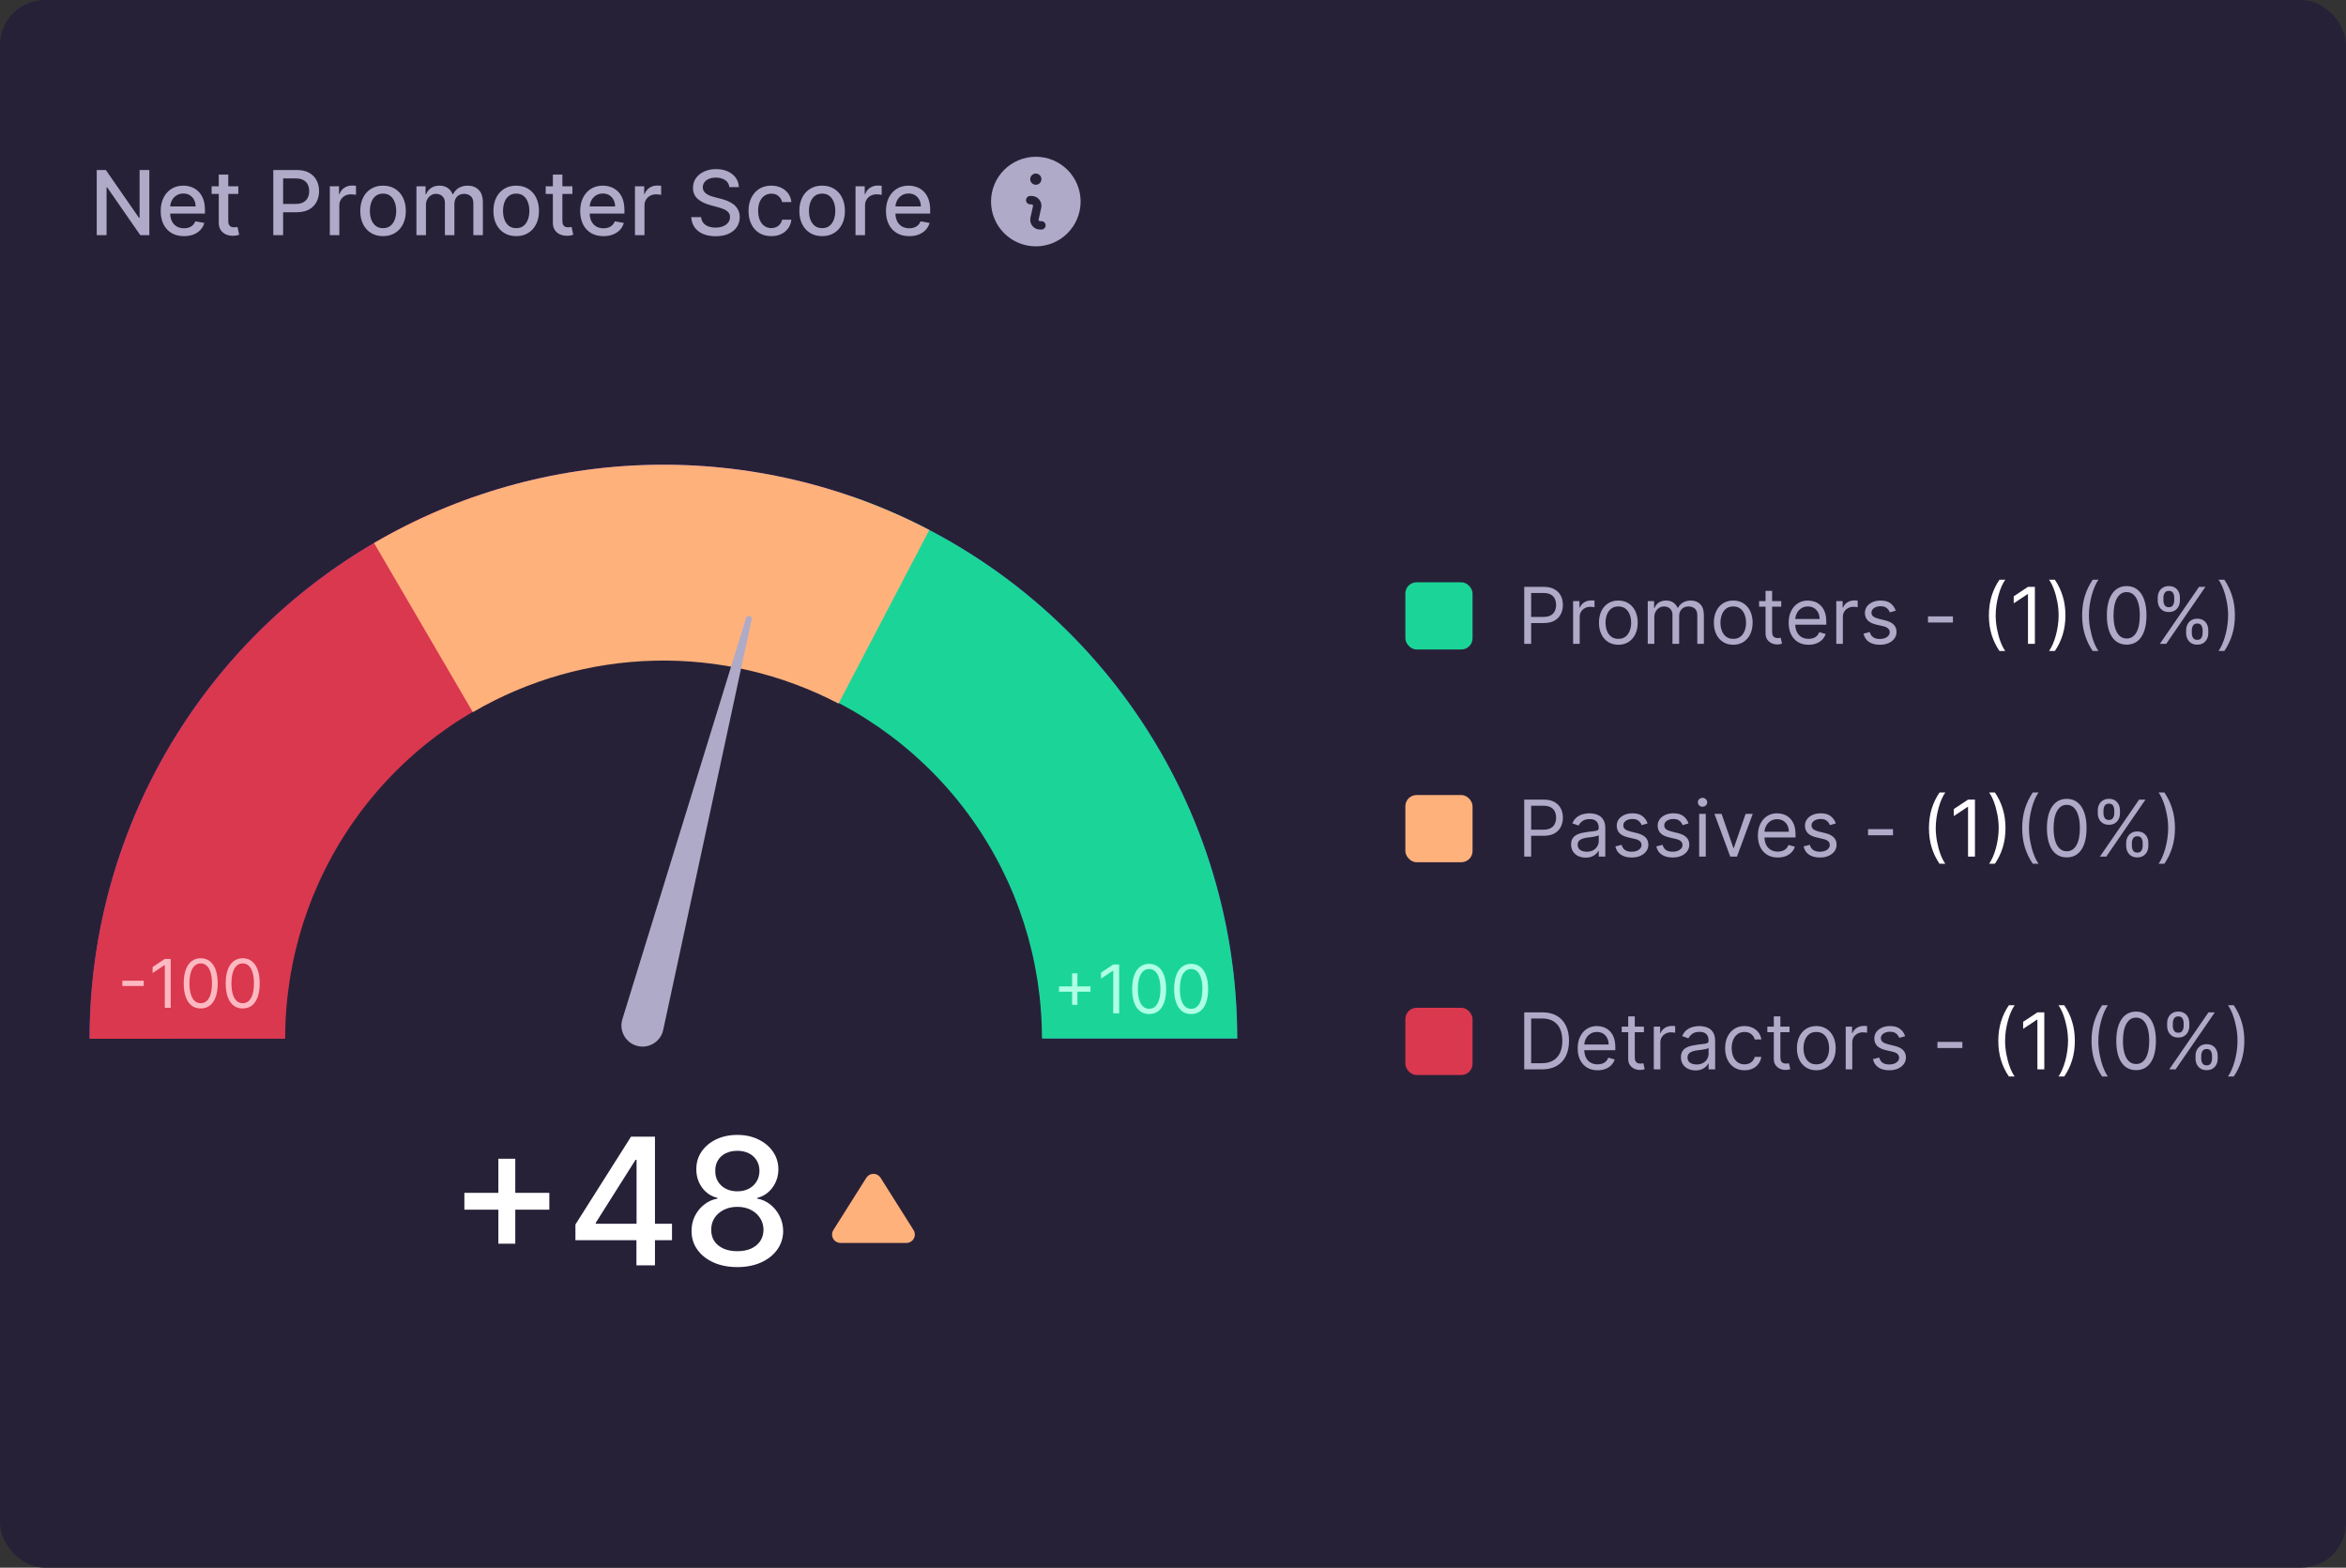 <svg width="419" height="280" viewBox="0 0 419 280" fill="none" xmlns="http://www.w3.org/2000/svg">
<rect x="0" y="0" width="419" height="280" fill="#333333" stroke="none"/>
<rect width="419" height="280" rx="8" fill="#272138"/>
<path d="M26.671 30.364V42H25.057L19.142 33.466H19.034V42H17.278V30.364H18.903L24.824 38.909H24.932V30.364H26.671ZM32.856 42.176C31.997 42.176 31.256 41.992 30.635 41.625C30.017 41.254 29.54 40.733 29.203 40.062C28.87 39.388 28.703 38.599 28.703 37.693C28.703 36.799 28.87 36.011 29.203 35.33C29.54 34.648 30.01 34.115 30.612 33.733C31.218 33.35 31.927 33.159 32.737 33.159C33.23 33.159 33.707 33.24 34.169 33.403C34.631 33.566 35.046 33.822 35.413 34.17C35.781 34.519 36.071 34.972 36.283 35.528C36.495 36.081 36.601 36.754 36.601 37.545V38.148H29.663V36.875H34.936C34.936 36.428 34.845 36.032 34.663 35.688C34.481 35.339 34.226 35.064 33.896 34.864C33.571 34.663 33.188 34.562 32.749 34.562C32.271 34.562 31.855 34.68 31.499 34.915C31.146 35.146 30.874 35.449 30.68 35.824C30.491 36.195 30.396 36.599 30.396 37.034V38.028C30.396 38.612 30.499 39.108 30.703 39.517C30.912 39.926 31.201 40.239 31.572 40.455C31.944 40.667 32.377 40.773 32.874 40.773C33.196 40.773 33.489 40.727 33.754 40.636C34.019 40.542 34.249 40.401 34.442 40.216C34.635 40.03 34.783 39.801 34.885 39.528L36.493 39.818C36.364 40.292 36.133 40.706 35.8 41.062C35.47 41.415 35.055 41.689 34.555 41.886C34.059 42.08 33.493 42.176 32.856 42.176ZM42.56 33.273V34.636H37.793V33.273H42.56ZM39.071 31.182H40.77V39.438C40.77 39.767 40.819 40.015 40.918 40.182C41.016 40.345 41.143 40.456 41.298 40.517C41.457 40.574 41.63 40.602 41.815 40.602C41.952 40.602 42.071 40.593 42.173 40.574C42.276 40.555 42.355 40.54 42.412 40.528L42.719 41.932C42.62 41.97 42.48 42.008 42.298 42.045C42.117 42.087 41.889 42.11 41.617 42.114C41.169 42.121 40.753 42.042 40.367 41.875C39.98 41.708 39.668 41.451 39.429 41.102C39.19 40.754 39.071 40.316 39.071 39.79V31.182ZM48.81 42V30.364H52.957C53.863 30.364 54.613 30.528 55.207 30.858C55.802 31.188 56.247 31.638 56.543 32.21C56.838 32.778 56.986 33.419 56.986 34.131C56.986 34.847 56.836 35.49 56.537 36.062C56.242 36.631 55.794 37.081 55.196 37.415C54.601 37.744 53.853 37.909 52.952 37.909H50.099V36.42H52.793C53.365 36.42 53.829 36.322 54.185 36.125C54.541 35.924 54.802 35.651 54.969 35.307C55.135 34.962 55.219 34.57 55.219 34.131C55.219 33.691 55.135 33.301 54.969 32.96C54.802 32.619 54.539 32.352 54.179 32.159C53.823 31.966 53.353 31.869 52.77 31.869H50.565V42H48.81ZM58.908 42V33.273H60.55V34.659H60.641C60.8 34.189 61.08 33.82 61.481 33.551C61.887 33.278 62.345 33.142 62.856 33.142C62.963 33.142 63.088 33.146 63.231 33.153C63.379 33.161 63.495 33.17 63.578 33.182V34.807C63.51 34.788 63.389 34.767 63.215 34.744C63.04 34.718 62.866 34.705 62.692 34.705C62.29 34.705 61.932 34.79 61.618 34.96C61.307 35.127 61.061 35.36 60.879 35.659C60.697 35.955 60.606 36.292 60.606 36.67V42H58.908ZM68.412 42.176C67.594 42.176 66.88 41.989 66.27 41.614C65.66 41.239 65.187 40.714 64.849 40.04C64.512 39.365 64.344 38.578 64.344 37.676C64.344 36.771 64.512 35.979 64.849 35.301C65.187 34.623 65.66 34.097 66.27 33.722C66.88 33.347 67.594 33.159 68.412 33.159C69.23 33.159 69.944 33.347 70.554 33.722C71.164 34.097 71.637 34.623 71.974 35.301C72.312 35.979 72.48 36.771 72.48 37.676C72.48 38.578 72.312 39.365 71.974 40.04C71.637 40.714 71.164 41.239 70.554 41.614C69.944 41.989 69.23 42.176 68.412 42.176ZM68.418 40.75C68.948 40.75 69.387 40.61 69.736 40.33C70.084 40.049 70.342 39.676 70.508 39.21C70.679 38.744 70.764 38.231 70.764 37.67C70.764 37.114 70.679 36.602 70.508 36.136C70.342 35.667 70.084 35.29 69.736 35.006C69.387 34.722 68.948 34.58 68.418 34.58C67.883 34.58 67.44 34.722 67.088 35.006C66.74 35.29 66.48 35.667 66.31 36.136C66.143 36.602 66.06 37.114 66.06 37.67C66.06 38.231 66.143 38.744 66.31 39.21C66.48 39.676 66.74 40.049 67.088 40.33C67.44 40.61 67.883 40.75 68.418 40.75ZM74.376 42V33.273H76.007V34.693H76.115C76.297 34.212 76.594 33.837 77.007 33.568C77.42 33.295 77.914 33.159 78.49 33.159C79.073 33.159 79.562 33.295 79.956 33.568C80.354 33.841 80.647 34.216 80.837 34.693H80.928C81.136 34.227 81.467 33.856 81.922 33.58C82.376 33.299 82.918 33.159 83.547 33.159C84.338 33.159 84.984 33.407 85.484 33.903C85.988 34.4 86.24 35.148 86.24 36.148V42H84.541V36.307C84.541 35.716 84.38 35.288 84.058 35.023C83.736 34.758 83.352 34.625 82.905 34.625C82.352 34.625 81.922 34.795 81.615 35.136C81.308 35.474 81.155 35.907 81.155 36.438V42H79.462V36.199C79.462 35.725 79.314 35.345 79.019 35.057C78.723 34.769 78.338 34.625 77.865 34.625C77.543 34.625 77.246 34.71 76.973 34.881C76.704 35.047 76.486 35.28 76.32 35.58C76.157 35.879 76.075 36.225 76.075 36.619V42H74.376ZM92.193 42.176C91.375 42.176 90.661 41.989 90.051 41.614C89.441 41.239 88.968 40.714 88.631 40.04C88.294 39.365 88.125 38.578 88.125 37.676C88.125 36.771 88.294 35.979 88.631 35.301C88.968 34.623 89.441 34.097 90.051 33.722C90.661 33.347 91.375 33.159 92.193 33.159C93.011 33.159 93.725 33.347 94.335 33.722C94.945 34.097 95.419 34.623 95.756 35.301C96.093 35.979 96.261 36.771 96.261 37.676C96.261 38.578 96.093 39.365 95.756 40.04C95.419 40.714 94.945 41.239 94.335 41.614C93.725 41.989 93.011 42.176 92.193 42.176ZM92.199 40.75C92.729 40.75 93.169 40.61 93.517 40.33C93.865 40.049 94.123 39.676 94.29 39.21C94.46 38.744 94.546 38.231 94.546 37.67C94.546 37.114 94.46 36.602 94.29 36.136C94.123 35.667 93.865 35.29 93.517 35.006C93.169 34.722 92.729 34.58 92.199 34.58C91.665 34.58 91.222 34.722 90.869 35.006C90.521 35.29 90.261 35.667 90.091 36.136C89.924 36.602 89.841 37.114 89.841 37.67C89.841 38.231 89.924 38.744 90.091 39.21C90.261 39.676 90.521 40.049 90.869 40.33C91.222 40.61 91.665 40.75 92.199 40.75ZM102.232 33.273V34.636H97.465V33.273H102.232ZM98.743 31.182H100.442V39.438C100.442 39.767 100.491 40.015 100.589 40.182C100.688 40.345 100.815 40.456 100.97 40.517C101.129 40.574 101.302 40.602 101.487 40.602C101.624 40.602 101.743 40.593 101.845 40.574C101.947 40.555 102.027 40.54 102.084 40.528L102.391 41.932C102.292 41.97 102.152 42.008 101.97 42.045C101.788 42.087 101.561 42.11 101.288 42.114C100.841 42.121 100.425 42.042 100.038 41.875C99.652 41.708 99.34 41.451 99.101 41.102C98.862 40.754 98.743 40.316 98.743 39.79V31.182ZM107.778 42.176C106.919 42.176 106.178 41.992 105.557 41.625C104.939 41.254 104.462 40.733 104.125 40.062C103.792 39.388 103.625 38.599 103.625 37.693C103.625 36.799 103.792 36.011 104.125 35.33C104.462 34.648 104.932 34.115 105.534 33.733C106.14 33.35 106.848 33.159 107.659 33.159C108.152 33.159 108.629 33.24 109.091 33.403C109.553 33.566 109.968 33.822 110.335 34.17C110.703 34.519 110.992 34.972 111.205 35.528C111.417 36.081 111.523 36.754 111.523 37.545V38.148H104.585V36.875H109.858C109.858 36.428 109.767 36.032 109.585 35.688C109.403 35.339 109.148 35.064 108.818 34.864C108.492 34.663 108.11 34.562 107.67 34.562C107.193 34.562 106.777 34.68 106.42 34.915C106.068 35.146 105.795 35.449 105.602 35.824C105.413 36.195 105.318 36.599 105.318 37.034V38.028C105.318 38.612 105.42 39.108 105.625 39.517C105.833 39.926 106.123 40.239 106.494 40.455C106.866 40.667 107.299 40.773 107.795 40.773C108.117 40.773 108.411 40.727 108.676 40.636C108.941 40.542 109.17 40.401 109.364 40.216C109.557 40.03 109.705 39.801 109.807 39.528L111.415 39.818C111.286 40.292 111.055 40.706 110.722 41.062C110.392 41.415 109.977 41.689 109.477 41.886C108.981 42.08 108.415 42.176 107.778 42.176ZM113.408 42V33.273H115.05V34.659H115.141C115.3 34.189 115.58 33.82 115.982 33.551C116.387 33.278 116.845 33.142 117.357 33.142C117.463 33.142 117.588 33.146 117.732 33.153C117.879 33.161 117.995 33.17 118.078 33.182V34.807C118.01 34.788 117.889 34.767 117.714 34.744C117.54 34.718 117.366 34.705 117.192 34.705C116.79 34.705 116.432 34.79 116.118 34.96C115.807 35.127 115.561 35.36 115.379 35.659C115.197 35.955 115.107 36.292 115.107 36.67V42H113.408ZM130.266 33.42C130.205 32.883 129.955 32.466 129.516 32.17C129.076 31.871 128.523 31.722 127.857 31.722C127.379 31.722 126.966 31.797 126.618 31.949C126.269 32.097 125.999 32.301 125.805 32.562C125.616 32.82 125.521 33.114 125.521 33.443C125.521 33.72 125.586 33.958 125.714 34.159C125.847 34.36 126.019 34.528 126.232 34.665C126.447 34.797 126.679 34.909 126.925 35C127.171 35.087 127.408 35.159 127.635 35.216L128.771 35.511C129.143 35.602 129.523 35.725 129.913 35.881C130.304 36.036 130.665 36.24 130.999 36.494C131.332 36.748 131.601 37.062 131.805 37.438C132.014 37.812 132.118 38.261 132.118 38.784C132.118 39.443 131.947 40.028 131.607 40.54C131.269 41.051 130.779 41.455 130.135 41.75C129.495 42.045 128.72 42.193 127.811 42.193C126.94 42.193 126.186 42.055 125.55 41.778C124.913 41.502 124.415 41.11 124.055 40.602C123.696 40.091 123.497 39.485 123.459 38.784H125.22C125.254 39.205 125.391 39.555 125.629 39.835C125.872 40.112 126.18 40.318 126.555 40.455C126.934 40.587 127.349 40.653 127.8 40.653C128.296 40.653 128.737 40.576 129.124 40.42C129.514 40.261 129.821 40.042 130.044 39.761C130.268 39.477 130.379 39.146 130.379 38.767C130.379 38.422 130.281 38.14 130.084 37.92C129.891 37.701 129.627 37.519 129.294 37.375C128.964 37.231 128.591 37.104 128.175 36.994L126.8 36.619C125.868 36.365 125.129 35.992 124.584 35.5C124.042 35.008 123.771 34.356 123.771 33.545C123.771 32.875 123.953 32.29 124.317 31.79C124.68 31.29 125.173 30.901 125.794 30.625C126.415 30.345 127.116 30.204 127.896 30.204C128.684 30.204 129.379 30.343 129.982 30.619C130.588 30.896 131.065 31.276 131.413 31.761C131.762 32.242 131.944 32.795 131.959 33.42H130.266ZM137.756 42.176C136.911 42.176 136.184 41.985 135.574 41.602C134.968 41.216 134.502 40.684 134.176 40.006C133.85 39.328 133.688 38.551 133.688 37.676C133.688 36.79 133.854 36.008 134.188 35.33C134.521 34.648 134.991 34.115 135.597 33.733C136.203 33.35 136.917 33.159 137.739 33.159C138.402 33.159 138.992 33.282 139.511 33.528C140.03 33.771 140.449 34.112 140.767 34.551C141.089 34.99 141.28 35.504 141.341 36.091H139.688C139.597 35.682 139.388 35.33 139.062 35.034C138.741 34.739 138.309 34.591 137.767 34.591C137.294 34.591 136.879 34.716 136.523 34.966C136.17 35.212 135.896 35.564 135.699 36.023C135.502 36.477 135.403 37.015 135.403 37.636C135.403 38.273 135.5 38.822 135.693 39.284C135.886 39.746 136.159 40.104 136.511 40.358C136.867 40.612 137.286 40.739 137.767 40.739C138.089 40.739 138.381 40.68 138.642 40.562C138.907 40.441 139.129 40.269 139.307 40.045C139.489 39.822 139.616 39.553 139.688 39.239H141.341C141.28 39.803 141.097 40.307 140.79 40.75C140.483 41.193 140.072 41.542 139.557 41.795C139.045 42.049 138.445 42.176 137.756 42.176ZM146.834 42.176C146.016 42.176 145.302 41.989 144.692 41.614C144.082 41.239 143.608 40.714 143.271 40.04C142.934 39.365 142.766 38.578 142.766 37.676C142.766 36.771 142.934 35.979 143.271 35.301C143.608 34.623 144.082 34.097 144.692 33.722C145.302 33.347 146.016 33.159 146.834 33.159C147.652 33.159 148.366 33.347 148.976 33.722C149.586 34.097 150.059 34.623 150.396 35.301C150.733 35.979 150.902 36.771 150.902 37.676C150.902 38.578 150.733 39.365 150.396 40.04C150.059 40.714 149.586 41.239 148.976 41.614C148.366 41.989 147.652 42.176 146.834 42.176ZM146.839 40.75C147.37 40.75 147.809 40.61 148.158 40.33C148.506 40.049 148.764 39.676 148.93 39.21C149.101 38.744 149.186 38.231 149.186 37.67C149.186 37.114 149.101 36.602 148.93 36.136C148.764 35.667 148.506 35.29 148.158 35.006C147.809 34.722 147.37 34.58 146.839 34.58C146.305 34.58 145.862 34.722 145.51 35.006C145.161 35.29 144.902 35.667 144.732 36.136C144.565 36.602 144.482 37.114 144.482 37.67C144.482 38.231 144.565 38.744 144.732 39.21C144.902 39.676 145.161 40.049 145.51 40.33C145.862 40.61 146.305 40.75 146.839 40.75ZM152.798 42V33.273H154.44V34.659H154.531C154.69 34.189 154.971 33.82 155.372 33.551C155.777 33.278 156.236 33.142 156.747 33.142C156.853 33.142 156.978 33.146 157.122 33.153C157.27 33.161 157.385 33.17 157.469 33.182V34.807C157.401 34.788 157.279 34.767 157.105 34.744C156.931 34.718 156.757 34.705 156.582 34.705C156.181 34.705 155.823 34.79 155.509 34.96C155.198 35.127 154.952 35.36 154.77 35.659C154.588 35.955 154.497 36.292 154.497 36.67V42H152.798ZM162.388 42.176C161.528 42.176 160.787 41.992 160.166 41.625C159.549 41.254 159.071 40.733 158.734 40.062C158.401 39.388 158.234 38.599 158.234 37.693C158.234 36.799 158.401 36.011 158.734 35.33C159.071 34.648 159.541 34.115 160.143 33.733C160.75 33.35 161.458 33.159 162.268 33.159C162.761 33.159 163.238 33.24 163.7 33.403C164.162 33.566 164.577 33.822 164.945 34.17C165.312 34.519 165.602 34.972 165.814 35.528C166.026 36.081 166.132 36.754 166.132 37.545V38.148H159.195V36.875H164.467C164.467 36.428 164.376 36.032 164.195 35.688C164.013 35.339 163.757 35.064 163.428 34.864C163.102 34.663 162.719 34.562 162.28 34.562C161.803 34.562 161.386 34.68 161.03 34.915C160.678 35.146 160.405 35.449 160.212 35.824C160.022 36.195 159.928 36.599 159.928 37.034V38.028C159.928 38.612 160.03 39.108 160.234 39.517C160.443 39.926 160.732 40.239 161.104 40.455C161.475 40.667 161.909 40.773 162.405 40.773C162.727 40.773 163.02 40.727 163.286 40.636C163.551 40.542 163.78 40.401 163.973 40.216C164.166 40.03 164.314 39.801 164.416 39.528L166.024 39.818C165.895 40.292 165.664 40.706 165.331 41.062C165.001 41.415 164.587 41.689 164.087 41.886C163.59 42.08 163.024 42.176 162.388 42.176Z" fill="#AFAAC7"/>
<path fill-rule="evenodd" clip-rule="evenodd" d="M193 36C193 38.122 192.157 40.157 190.657 41.657C189.157 43.157 187.122 44 185 44C182.878 44 180.843 43.157 179.343 41.657C177.843 40.157 177 38.122 177 36C177 33.878 177.843 31.843 179.343 30.343C180.843 28.843 182.878 28 185 28C187.122 28 189.157 28.843 190.657 30.343C192.157 31.843 193 33.878 193 36ZM186 32C186 32.265 185.895 32.52 185.707 32.707C185.52 32.895 185.265 33 185 33C184.735 33 184.48 32.895 184.293 32.707C184.105 32.52 184 32.265 184 32C184 31.735 184.105 31.48 184.293 31.293C184.48 31.105 184.735 31 185 31C185.265 31 185.52 31.105 185.707 31.293C185.895 31.48 186 31.735 186 32ZM184 35C183.801 35 183.61 35.079 183.47 35.22C183.329 35.36 183.25 35.551 183.25 35.75C183.25 35.949 183.329 36.14 183.47 36.28C183.61 36.421 183.801 36.5 184 36.5H184.253C184.29 36.5 184.327 36.508 184.361 36.525C184.395 36.541 184.424 36.564 184.448 36.593C184.471 36.623 184.488 36.657 184.496 36.693C184.505 36.73 184.505 36.767 184.497 36.804L184.038 38.87C183.981 39.126 183.982 39.391 184.042 39.647C184.101 39.902 184.217 40.141 184.381 40.345C184.545 40.55 184.753 40.715 184.99 40.828C185.226 40.941 185.485 41 185.747 41H186C186.199 41 186.39 40.921 186.53 40.78C186.671 40.64 186.75 40.449 186.75 40.25C186.75 40.051 186.671 39.86 186.53 39.72C186.39 39.579 186.199 39.5 186 39.5H185.747C185.71 39.5 185.673 39.492 185.639 39.475C185.605 39.459 185.576 39.436 185.552 39.407C185.529 39.377 185.512 39.343 185.504 39.307C185.495 39.27 185.495 39.233 185.503 39.196L185.962 37.13C186.019 36.874 186.018 36.609 185.958 36.353C185.899 36.098 185.783 35.859 185.619 35.655C185.455 35.45 185.247 35.285 185.01 35.172C184.774 35.059 184.515 35 184.253 35H184Z" fill="#AFAAC7"/>
<path d="M220.97 185.484C220.97 158.303 210.173 132.236 190.953 113.017C171.734 93.797 145.667 83 118.487 83C91.306 83 65.239 93.797 46.02 113.017C26.8 132.236 16.003 158.303 16.003 185.484L50.531 185.484C50.531 167.461 57.69 150.176 70.434 137.432C83.179 124.687 100.464 117.528 118.487 117.528C136.51 117.528 153.794 124.687 166.539 137.432C179.283 150.176 186.442 167.461 186.442 185.484L220.97 185.484Z" fill="#5D45DB"/>
<path d="M220.97 185.484C220.97 164.176 214.329 143.398 201.97 126.041C189.611 108.683 172.149 95.61 152.013 88.639L140.603 121.598C153.886 126.196 165.405 134.821 173.558 146.271C181.711 157.721 186.092 171.428 186.092 185.484L220.97 185.484Z" fill="#1BD598"/>
<path d="M84.909 88.656C64.777 95.637 47.322 108.719 34.971 126.082C22.621 143.446 15.989 164.227 16 185.535L50.933 185.517C50.926 171.473 55.297 157.775 63.437 146.33C71.578 134.885 83.084 126.262 96.353 121.661L84.909 88.656Z" fill="#DA384E"/>
<path d="M165.976 94.664C150.601 86.625 133.436 82.622 116.091 83.028C98.746 83.435 81.788 88.238 66.806 96.988L84.45 127.197C94.317 121.433 105.487 118.27 116.911 118.002C128.335 117.734 139.641 120.371 149.767 125.666L165.976 94.664Z" fill="#FFB17B"/>
<path d="M89.01 222.14V206.969H92.029V222.14H89.01ZM82.94 216.058V213.051H98.11V216.058H82.94ZM102.773 221.512V218.706L112.703 203.02H114.914V207.149H113.511L106.408 218.392V218.572H120.019V221.512H102.773ZM113.668 226V220.659L113.691 219.38V203.02H116.978V226H113.668ZM131.694 226.314C130.086 226.314 128.665 226.037 127.43 225.484C126.204 224.93 125.242 224.167 124.547 223.195C123.851 222.222 123.507 221.115 123.514 219.873C123.507 218.901 123.705 218.007 124.109 217.192C124.521 216.369 125.078 215.684 125.781 215.138C126.484 214.585 127.27 214.233 128.137 214.083V213.949C126.993 213.672 126.077 213.059 125.388 212.109C124.7 211.159 124.36 210.066 124.367 208.832C124.36 207.658 124.67 206.61 125.299 205.69C125.934 204.763 126.806 204.033 127.913 203.502C129.02 202.971 130.281 202.706 131.694 202.706C133.093 202.706 134.343 202.975 135.442 203.513C136.549 204.045 137.421 204.774 138.057 205.702C138.692 206.622 139.014 207.665 139.022 208.832C139.014 210.066 138.663 211.159 137.967 212.109C137.271 213.059 136.366 213.672 135.251 213.949V214.083C136.112 214.233 136.886 214.585 137.574 215.138C138.27 215.684 138.823 216.369 139.235 217.192C139.654 218.007 139.867 218.901 139.874 219.873C139.867 221.115 139.515 222.222 138.82 223.195C138.124 224.167 137.159 224.93 135.925 225.484C134.698 226.037 133.288 226.314 131.694 226.314ZM131.694 223.475C132.644 223.475 133.467 223.318 134.163 223.004C134.859 222.682 135.397 222.237 135.779 221.669C136.16 221.093 136.355 220.42 136.362 219.649C136.355 218.849 136.145 218.142 135.734 217.528C135.33 216.915 134.78 216.432 134.084 216.081C133.389 215.729 132.592 215.553 131.694 215.553C130.789 215.553 129.985 215.729 129.282 216.081C128.579 216.432 128.025 216.915 127.621 217.528C127.217 218.142 127.019 218.849 127.027 219.649C127.019 220.42 127.202 221.093 127.576 221.669C127.958 222.237 128.5 222.682 129.203 223.004C129.907 223.318 130.737 223.475 131.694 223.475ZM131.694 212.782C132.457 212.782 133.134 212.629 133.725 212.322C134.316 212.015 134.78 211.589 135.117 211.043C135.461 210.497 135.637 209.857 135.644 209.124C135.637 208.406 135.465 207.777 135.128 207.239C134.799 206.7 134.339 206.285 133.748 205.993C133.157 205.694 132.472 205.544 131.694 205.544C130.901 205.544 130.206 205.694 129.607 205.993C129.016 206.285 128.556 206.7 128.227 207.239C127.898 207.777 127.737 208.406 127.745 209.124C127.737 209.857 127.902 210.497 128.238 211.043C128.575 211.589 129.039 212.015 129.63 212.322C130.228 212.629 130.916 212.782 131.694 212.782Z" fill="white"/>
<path d="M148.841 219.7C148.697 219.927 148.618 220.188 148.61 220.456C148.602 220.724 148.666 220.99 148.796 221.225C148.926 221.46 149.116 221.655 149.347 221.792C149.578 221.928 149.841 222 150.11 222L161.89 222C162.158 222 162.421 221.928 162.652 221.792C162.883 221.655 163.073 221.46 163.203 221.225C163.333 220.99 163.397 220.724 163.389 220.456C163.381 220.188 163.302 219.927 163.159 219.7L157.269 210.356C157.133 210.142 156.946 209.965 156.724 209.842C156.502 209.72 156.253 209.656 156 209.656C155.746 209.656 155.497 209.72 155.275 209.842C155.053 209.965 154.866 210.142 154.731 210.356L148.84 219.7L148.841 219.7Z" fill="#FFB17B"/>
<path d="M25.671 175.168V176.105H21.852V175.168H25.671ZM30.491 171.273V180H29.434V172.381H29.383L27.253 173.795V172.722L29.434 171.273H30.491ZM35.848 180.119C35.206 180.119 34.659 179.945 34.207 179.595C33.755 179.243 33.41 178.733 33.172 178.065C32.933 177.395 32.814 176.585 32.814 175.636C32.814 174.693 32.933 173.888 33.172 173.22C33.413 172.55 33.76 172.038 34.211 171.686C34.666 171.331 35.211 171.153 35.848 171.153C36.484 171.153 37.028 171.331 37.48 171.686C37.934 172.038 38.281 172.55 38.52 173.22C38.761 173.888 38.882 174.693 38.882 175.636C38.882 176.585 38.762 177.395 38.524 178.065C38.285 178.733 37.94 179.243 37.488 179.595C37.037 179.945 36.49 180.119 35.848 180.119ZM35.848 179.182C36.484 179.182 36.978 178.875 37.331 178.261C37.683 177.648 37.859 176.773 37.859 175.636C37.859 174.881 37.778 174.237 37.616 173.706C37.457 173.175 37.227 172.77 36.926 172.491C36.627 172.213 36.268 172.074 35.848 172.074C35.217 172.074 34.724 172.385 34.369 173.007C34.014 173.626 33.836 174.503 33.836 175.636C33.836 176.392 33.916 177.034 34.075 177.562C34.234 178.091 34.463 178.493 34.761 178.768C35.062 179.044 35.424 179.182 35.848 179.182ZM43.348 180.119C42.706 180.119 42.159 179.945 41.707 179.595C41.255 179.243 40.91 178.733 40.672 178.065C40.433 177.395 40.314 176.585 40.314 175.636C40.314 174.693 40.433 173.888 40.672 173.22C40.913 172.55 41.26 172.038 41.711 171.686C42.166 171.331 42.711 171.153 43.348 171.153C43.984 171.153 44.528 171.331 44.98 171.686C45.434 172.038 45.781 172.55 46.02 173.22C46.261 173.888 46.382 174.693 46.382 175.636C46.382 176.585 46.262 177.395 46.024 178.065C45.785 178.733 45.44 179.243 44.988 179.595C44.537 179.945 43.99 180.119 43.348 180.119ZM43.348 179.182C43.984 179.182 44.478 178.875 44.831 178.261C45.183 177.648 45.359 176.773 45.359 175.636C45.359 174.881 45.278 174.237 45.116 173.706C44.957 173.175 44.727 172.77 44.426 172.491C44.127 172.213 43.768 172.074 43.348 172.074C42.717 172.074 42.224 172.385 41.869 173.007C41.514 173.626 41.336 174.503 41.336 175.636C41.336 176.392 41.416 177.034 41.575 177.562C41.734 178.091 41.963 178.493 42.261 178.768C42.562 179.044 42.924 179.182 43.348 179.182Z" fill="#FDB9C2"/>
<path d="M191.477 179.466V173.841H192.432V179.466H191.477ZM189.142 177.131V176.176H194.767V177.131H189.142ZM199.882 172.273V181H198.825V173.381H198.774L196.643 174.795V173.722L198.825 172.273H199.882ZM205.238 181.119C204.596 181.119 204.049 180.945 203.598 180.595C203.146 180.243 202.801 179.733 202.562 179.065C202.324 178.395 202.204 177.585 202.204 176.636C202.204 175.693 202.324 174.888 202.562 174.22C202.804 173.55 203.15 173.038 203.602 172.686C204.056 172.331 204.602 172.153 205.238 172.153C205.875 172.153 206.419 172.331 206.87 172.686C207.325 173.038 207.672 173.55 207.91 174.22C208.152 174.888 208.272 175.693 208.272 176.636C208.272 177.585 208.153 178.395 207.914 179.065C207.676 179.733 207.331 180.243 206.879 180.595C206.427 180.945 205.88 181.119 205.238 181.119ZM205.238 180.182C205.875 180.182 206.369 179.875 206.721 179.261C207.074 178.648 207.25 177.773 207.25 176.636C207.25 175.881 207.169 175.237 207.007 174.706C206.848 174.175 206.618 173.77 206.316 173.491C206.018 173.213 205.659 173.074 205.238 173.074C204.608 173.074 204.115 173.385 203.76 174.007C203.404 174.626 203.227 175.503 203.227 176.636C203.227 177.392 203.306 178.034 203.466 178.562C203.625 179.091 203.853 179.493 204.152 179.768C204.453 180.044 204.815 180.182 205.238 180.182ZM212.738 181.119C212.096 181.119 211.549 180.945 211.098 180.595C210.646 180.243 210.301 179.733 210.062 179.065C209.824 178.395 209.704 177.585 209.704 176.636C209.704 175.693 209.824 174.888 210.062 174.22C210.304 173.55 210.65 173.038 211.102 172.686C211.556 172.331 212.102 172.153 212.738 172.153C213.375 172.153 213.919 172.331 214.37 172.686C214.825 173.038 215.172 173.55 215.41 174.22C215.652 174.888 215.772 175.693 215.772 176.636C215.772 177.585 215.653 178.395 215.414 179.065C215.176 179.733 214.831 180.243 214.379 180.595C213.927 180.945 213.38 181.119 212.738 181.119ZM212.738 180.182C213.375 180.182 213.869 179.875 214.221 179.261C214.574 178.648 214.75 177.773 214.75 176.636C214.75 175.881 214.669 175.237 214.507 174.706C214.348 174.175 214.118 173.77 213.816 173.491C213.518 173.213 213.159 173.074 212.738 173.074C212.108 173.074 211.615 173.385 211.26 174.007C210.904 174.626 210.727 175.503 210.727 176.636C210.727 177.392 210.806 178.034 210.966 178.562C211.125 179.091 211.353 179.493 211.652 179.768C211.953 180.044 212.315 180.182 212.738 180.182Z" fill="#AEFFE4"/>
<path d="M118.452 183.951C117.998 186.061 115.871 187.36 113.786 186.802C111.72 186.248 110.526 184.089 111.156 182.045L133.252 110.371C133.333 110.107 133.609 109.954 133.877 110.026C134.142 110.097 134.304 110.363 134.247 110.631L118.452 183.951Z" fill="#AFAAC7"/>
<rect x="251" y="104" width="12" height="12" rx="2" fill="#1BD598"/>
<path d="M272.233 115V104.818H275.673C276.472 104.818 277.125 104.962 277.632 105.251C278.143 105.536 278.52 105.922 278.766 106.409C279.011 106.896 279.134 107.44 279.134 108.04C279.134 108.64 279.011 109.185 278.766 109.675C278.524 110.166 278.149 110.557 277.642 110.849C277.135 111.137 276.485 111.281 275.693 111.281H273.227V110.188H275.653C276.2 110.188 276.639 110.093 276.971 109.904C277.302 109.715 277.543 109.46 277.692 109.138C277.844 108.814 277.92 108.447 277.92 108.04C277.92 107.632 277.844 107.268 277.692 106.946C277.543 106.625 277.301 106.373 276.966 106.19C276.631 106.005 276.187 105.912 275.634 105.912H273.466V115H272.233ZM280.961 115V107.364H282.094V108.517H282.174C282.313 108.139 282.565 107.833 282.929 107.597C283.294 107.362 283.705 107.244 284.162 107.244C284.248 107.244 284.356 107.246 284.485 107.249C284.615 107.253 284.712 107.258 284.779 107.264V108.457C284.739 108.447 284.648 108.433 284.505 108.413C284.366 108.389 284.219 108.378 284.063 108.378C283.692 108.378 283.36 108.456 283.069 108.612C282.78 108.764 282.551 108.976 282.382 109.248C282.217 109.516 282.134 109.823 282.134 110.168V115H280.961ZM289.039 115.159C288.35 115.159 287.745 114.995 287.225 114.667C286.708 114.339 286.303 113.88 286.012 113.29C285.723 112.7 285.579 112.01 285.579 111.222C285.579 110.426 285.723 109.732 286.012 109.138C286.303 108.545 286.708 108.085 287.225 107.756C287.745 107.428 288.35 107.264 289.039 107.264C289.729 107.264 290.332 107.428 290.849 107.756C291.369 108.085 291.774 108.545 292.062 109.138C292.354 109.732 292.5 110.426 292.5 111.222C292.5 112.01 292.354 112.7 292.062 113.29C291.774 113.88 291.369 114.339 290.849 114.667C290.332 114.995 289.729 115.159 289.039 115.159ZM289.039 114.105C289.563 114.105 289.994 113.971 290.332 113.702C290.67 113.434 290.92 113.081 291.083 112.643C291.245 112.206 291.326 111.732 291.326 111.222C291.326 110.711 291.245 110.236 291.083 109.795C290.92 109.354 290.67 108.998 290.332 108.726C289.994 108.454 289.563 108.318 289.039 108.318C288.516 108.318 288.085 108.454 287.747 108.726C287.409 108.998 287.158 109.354 286.996 109.795C286.834 110.236 286.752 110.711 286.752 111.222C286.752 111.732 286.834 112.206 286.996 112.643C287.158 113.081 287.409 113.434 287.747 113.702C288.085 113.971 288.516 114.105 289.039 114.105ZM294.291 115V107.364H295.424V108.557H295.524C295.683 108.149 295.94 107.833 296.294 107.607C296.649 107.379 297.075 107.264 297.572 107.264C298.076 107.264 298.495 107.379 298.83 107.607C299.168 107.833 299.431 108.149 299.62 108.557H299.7C299.895 108.162 300.189 107.849 300.58 107.617C300.971 107.382 301.44 107.264 301.987 107.264C302.669 107.264 303.228 107.478 303.662 107.906C304.096 108.33 304.313 108.991 304.313 109.889V115H303.14V109.889C303.14 109.326 302.986 108.923 302.678 108.681C302.369 108.439 302.007 108.318 301.589 108.318C301.052 108.318 300.636 108.481 300.341 108.805C300.046 109.127 299.899 109.535 299.899 110.028V115H298.705V109.77C298.705 109.336 298.565 108.986 298.283 108.721C298.001 108.452 297.638 108.318 297.194 108.318C296.889 108.318 296.604 108.399 296.339 108.562C296.077 108.724 295.865 108.95 295.703 109.238C295.544 109.523 295.464 109.853 295.464 110.227V115H294.291ZM309.561 115.159C308.872 115.159 308.267 114.995 307.746 114.667C307.229 114.339 306.825 113.88 306.533 113.29C306.245 112.7 306.101 112.01 306.101 111.222C306.101 110.426 306.245 109.732 306.533 109.138C306.825 108.545 307.229 108.085 307.746 107.756C308.267 107.428 308.872 107.264 309.561 107.264C310.25 107.264 310.854 107.428 311.371 107.756C311.891 108.085 312.295 108.545 312.584 109.138C312.875 109.732 313.021 110.426 313.021 111.222C313.021 112.01 312.875 112.7 312.584 113.29C312.295 113.88 311.891 114.339 311.371 114.667C310.854 114.995 310.25 115.159 309.561 115.159ZM309.561 114.105C310.085 114.105 310.515 113.971 310.854 113.702C311.192 113.434 311.442 113.081 311.604 112.643C311.767 112.206 311.848 111.732 311.848 111.222C311.848 110.711 311.767 110.236 311.604 109.795C311.442 109.354 311.192 108.998 310.854 108.726C310.515 108.454 310.085 108.318 309.561 108.318C309.037 108.318 308.606 108.454 308.268 108.726C307.93 108.998 307.68 109.354 307.518 109.795C307.355 110.236 307.274 110.711 307.274 111.222C307.274 111.732 307.355 112.206 307.518 112.643C307.68 113.081 307.93 113.434 308.268 113.702C308.606 113.971 309.037 114.105 309.561 114.105ZM318.133 107.364V108.358H314.176V107.364H318.133ZM315.329 105.534H316.502V112.812C316.502 113.144 316.551 113.393 316.647 113.558C316.746 113.721 316.872 113.83 317.025 113.886C317.18 113.939 317.344 113.966 317.517 113.966C317.646 113.966 317.752 113.959 317.835 113.946C317.918 113.929 317.984 113.916 318.034 113.906L318.272 114.96C318.193 114.99 318.082 115.02 317.939 115.05C317.797 115.083 317.616 115.099 317.397 115.099C317.066 115.099 316.741 115.028 316.423 114.886C316.108 114.743 315.846 114.526 315.637 114.234C315.432 113.943 315.329 113.575 315.329 113.131V105.534ZM323.018 115.159C322.282 115.159 321.647 114.997 321.114 114.672C320.583 114.344 320.174 113.886 319.886 113.3C319.601 112.71 319.458 112.024 319.458 111.241C319.458 110.459 319.601 109.77 319.886 109.173C320.174 108.573 320.575 108.106 321.089 107.771C321.606 107.433 322.209 107.264 322.898 107.264C323.296 107.264 323.689 107.33 324.077 107.463C324.464 107.596 324.817 107.811 325.136 108.109C325.454 108.404 325.707 108.795 325.896 109.283C326.085 109.77 326.18 110.37 326.18 111.082V111.58H320.293V110.565H324.987C324.987 110.134 324.9 109.75 324.728 109.412C324.559 109.074 324.317 108.807 324.002 108.612C323.691 108.416 323.323 108.318 322.898 108.318C322.431 108.318 322.027 108.434 321.685 108.666C321.347 108.895 321.087 109.193 320.905 109.561C320.723 109.929 320.631 110.323 320.631 110.744V111.42C320.631 111.997 320.731 112.486 320.93 112.887C321.132 113.285 321.412 113.588 321.77 113.797C322.128 114.002 322.544 114.105 323.018 114.105C323.326 114.105 323.604 114.062 323.853 113.976C324.105 113.886 324.322 113.754 324.504 113.578C324.687 113.399 324.827 113.177 324.927 112.912L326.06 113.23C325.941 113.615 325.741 113.953 325.459 114.244C325.177 114.533 324.829 114.758 324.415 114.92C324 115.08 323.535 115.159 323.018 115.159ZM327.964 115V107.364H329.098V108.517H329.178C329.317 108.139 329.569 107.833 329.933 107.597C330.298 107.362 330.709 107.244 331.166 107.244C331.252 107.244 331.36 107.246 331.489 107.249C331.619 107.253 331.716 107.258 331.783 107.264V108.457C331.743 108.447 331.652 108.433 331.509 108.413C331.37 108.389 331.223 108.378 331.067 108.378C330.696 108.378 330.364 108.456 330.072 108.612C329.784 108.764 329.555 108.976 329.386 109.248C329.221 109.516 329.138 109.823 329.138 110.168V115H327.964ZM338.583 109.074L337.529 109.372C337.462 109.196 337.365 109.026 337.235 108.86C337.109 108.691 336.937 108.552 336.718 108.442C336.499 108.333 336.219 108.278 335.878 108.278C335.411 108.278 335.021 108.386 334.71 108.602C334.401 108.814 334.247 109.084 334.247 109.412C334.247 109.704 334.353 109.934 334.566 110.103C334.778 110.272 335.109 110.413 335.56 110.526L336.693 110.804C337.376 110.97 337.885 111.223 338.22 111.565C338.554 111.903 338.722 112.339 338.722 112.872C338.722 113.31 338.596 113.701 338.344 114.045C338.095 114.39 337.747 114.662 337.3 114.861C336.852 115.06 336.332 115.159 335.739 115.159C334.96 115.159 334.315 114.99 333.805 114.652C333.294 114.314 332.971 113.82 332.835 113.17L333.949 112.892C334.055 113.303 334.256 113.611 334.551 113.817C334.849 114.022 335.238 114.125 335.719 114.125C336.266 114.125 336.7 114.009 337.021 113.777C337.346 113.542 337.509 113.26 337.509 112.932C337.509 112.667 337.416 112.445 337.23 112.266C337.045 112.083 336.76 111.947 336.375 111.858L335.102 111.56C334.403 111.394 333.889 111.137 333.561 110.789C333.236 110.438 333.074 109.999 333.074 109.472C333.074 109.041 333.195 108.66 333.437 108.328C333.682 107.997 334.015 107.737 334.436 107.548C334.86 107.359 335.341 107.264 335.878 107.264C336.634 107.264 337.227 107.43 337.658 107.761C338.092 108.093 338.4 108.53 338.583 109.074ZM348.8 110.088V111.182H344.346V110.088H348.8ZM371.872 109.909C371.872 108.656 372.035 107.504 372.36 106.454C372.688 105.4 373.155 104.43 373.762 103.545H374.796C374.557 103.874 374.333 104.278 374.124 104.759C373.919 105.236 373.738 105.761 373.583 106.335C373.427 106.905 373.304 107.495 373.215 108.104C373.128 108.714 373.085 109.316 373.085 109.909C373.085 110.698 373.162 111.498 373.314 112.31C373.467 113.122 373.672 113.876 373.931 114.572C374.189 115.268 374.477 115.835 374.796 116.273H373.762C373.155 115.388 372.688 114.42 372.36 113.369C372.035 112.315 371.872 111.162 371.872 109.909ZM379.828 115.139C379.079 115.139 378.441 114.935 377.914 114.528C377.387 114.117 376.984 113.522 376.706 112.743C376.428 111.961 376.288 111.016 376.288 109.909C376.288 108.809 376.428 107.869 376.706 107.09C376.988 106.308 377.392 105.711 377.919 105.3C378.449 104.886 379.086 104.679 379.828 104.679C380.571 104.679 381.205 104.886 381.732 105.3C382.263 105.711 382.667 106.308 382.945 107.09C383.227 107.869 383.368 108.809 383.368 109.909C383.368 111.016 383.229 111.961 382.95 112.743C382.672 113.522 382.269 114.117 381.742 114.528C381.215 114.935 380.577 115.139 379.828 115.139ZM379.828 114.045C380.571 114.045 381.147 113.687 381.558 112.972C381.969 112.256 382.175 111.235 382.175 109.909C382.175 109.027 382.08 108.277 381.891 107.657C381.706 107.037 381.437 106.565 381.086 106.24C380.738 105.915 380.319 105.753 379.828 105.753C379.092 105.753 378.517 106.116 378.103 106.842C377.689 107.564 377.482 108.587 377.482 109.909C377.482 110.791 377.574 111.54 377.76 112.156C377.946 112.773 378.212 113.242 378.56 113.563C378.912 113.885 379.334 114.045 379.828 114.045ZM390.447 113.091V112.554C390.447 112.183 390.524 111.843 390.676 111.535C390.832 111.223 391.057 110.975 391.352 110.789C391.651 110.6 392.012 110.506 392.436 110.506C392.867 110.506 393.228 110.6 393.52 110.789C393.812 110.975 394.032 111.223 394.181 111.535C394.33 111.843 394.405 112.183 394.405 112.554V113.091C394.405 113.462 394.329 113.804 394.176 114.115C394.027 114.423 393.805 114.672 393.51 114.861C393.218 115.046 392.86 115.139 392.436 115.139C392.005 115.139 391.642 115.046 391.347 114.861C391.052 114.672 390.829 114.423 390.676 114.115C390.524 113.804 390.447 113.462 390.447 113.091ZM391.462 112.554V113.091C391.462 113.399 391.535 113.676 391.68 113.921C391.826 114.163 392.078 114.284 392.436 114.284C392.784 114.284 393.029 114.163 393.172 113.921C393.318 113.676 393.391 113.399 393.391 113.091V112.554C393.391 112.246 393.321 111.971 393.182 111.729C393.043 111.483 392.794 111.361 392.436 111.361C392.088 111.361 391.838 111.483 391.685 111.729C391.536 111.971 391.462 112.246 391.462 112.554ZM385.376 107.264V106.727C385.376 106.356 385.453 106.016 385.605 105.708C385.761 105.397 385.986 105.148 386.281 104.962C386.58 104.773 386.941 104.679 387.365 104.679C387.796 104.679 388.157 104.773 388.449 104.962C388.741 105.148 388.961 105.397 389.11 105.708C389.259 106.016 389.334 106.356 389.334 106.727V107.264C389.334 107.635 389.258 107.977 389.105 108.288C388.956 108.597 388.734 108.845 388.439 109.034C388.147 109.22 387.789 109.312 387.365 109.312C386.934 109.312 386.571 109.22 386.276 109.034C385.981 108.845 385.758 108.597 385.605 108.288C385.453 107.977 385.376 107.635 385.376 107.264ZM386.391 106.727V107.264C386.391 107.572 386.464 107.849 386.609 108.094C386.755 108.336 387.007 108.457 387.365 108.457C387.713 108.457 387.958 108.336 388.101 108.094C388.247 107.849 388.32 107.572 388.32 107.264V106.727C388.32 106.419 388.25 106.144 388.111 105.902C387.972 105.657 387.723 105.534 387.365 105.534C387.017 105.534 386.767 105.657 386.614 105.902C386.465 106.144 386.391 106.419 386.391 106.727ZM385.754 115L392.754 104.818H393.888L386.888 115H385.754ZM399.158 109.909C399.158 111.162 398.994 112.315 398.665 113.369C398.341 114.42 397.875 115.388 397.268 116.273H396.234C396.473 115.945 396.695 115.54 396.901 115.06C397.109 114.582 397.292 114.059 397.447 113.489C397.603 112.915 397.724 112.324 397.81 111.714C397.9 111.101 397.945 110.499 397.945 109.909C397.945 109.12 397.868 108.32 397.716 107.508C397.563 106.696 397.358 105.942 397.099 105.246C396.841 104.55 396.553 103.983 396.234 103.545H397.268C397.875 104.43 398.341 105.4 398.665 106.454C398.994 107.504 399.158 108.656 399.158 109.909Z" fill="#AFAAC7"/>
<path d="M355.22 109.909C355.22 108.656 355.382 107.504 355.707 106.454C356.035 105.4 356.503 104.43 357.109 103.545H358.143C357.905 103.874 357.681 104.278 357.472 104.759C357.267 105.236 357.086 105.761 356.93 106.335C356.774 106.905 356.652 107.495 356.562 108.104C356.476 108.714 356.433 109.316 356.433 109.909C356.433 110.698 356.509 111.498 356.662 112.31C356.814 113.122 357.02 113.876 357.278 114.572C357.537 115.268 357.825 115.835 358.143 116.273H357.109C356.503 115.388 356.035 114.42 355.707 113.369C355.382 112.315 355.22 111.162 355.22 109.909ZM363.434 104.818V115H362.201V106.111H362.142L359.656 107.761V106.509L362.201 104.818H363.434ZM368.888 109.909C368.888 111.162 368.724 112.315 368.396 113.369C368.071 114.42 367.605 115.388 366.999 116.273H365.965C366.203 115.945 366.426 115.54 366.631 115.06C366.84 114.582 367.022 114.059 367.178 113.489C367.334 112.915 367.455 112.324 367.541 111.714C367.63 111.101 367.675 110.499 367.675 109.909C367.675 109.12 367.599 108.32 367.446 107.508C367.294 106.696 367.088 105.942 366.83 105.246C366.571 104.55 366.283 103.983 365.965 103.545H366.999C367.605 104.43 368.071 105.4 368.396 106.454C368.724 107.504 368.888 108.656 368.888 109.909Z" fill="white"/>
<rect x="251" y="142" width="12" height="12" rx="2" fill="#FFB17B"/>
<path d="M272.233 153V142.818H275.673C276.472 142.818 277.125 142.962 277.632 143.251C278.143 143.536 278.52 143.922 278.766 144.409C279.011 144.896 279.134 145.44 279.134 146.04C279.134 146.64 279.011 147.185 278.766 147.675C278.524 148.166 278.149 148.557 277.642 148.849C277.135 149.137 276.485 149.281 275.693 149.281H273.227V148.188H275.653C276.2 148.188 276.639 148.093 276.971 147.904C277.302 147.715 277.543 147.46 277.692 147.138C277.844 146.814 277.92 146.447 277.92 146.04C277.92 145.632 277.844 145.268 277.692 144.946C277.543 144.625 277.301 144.373 276.966 144.19C276.631 144.005 276.187 143.912 275.634 143.912H273.466V153H272.233ZM283.208 153.179C282.724 153.179 282.285 153.088 281.89 152.906C281.496 152.72 281.183 152.453 280.951 152.105C280.719 151.754 280.603 151.33 280.603 150.832C280.603 150.395 280.689 150.04 280.861 149.768C281.033 149.493 281.264 149.278 281.552 149.122C281.841 148.966 282.159 148.85 282.507 148.774C282.858 148.695 283.211 148.632 283.566 148.585C284.03 148.526 284.406 148.481 284.694 148.451C284.986 148.418 285.198 148.363 285.331 148.287C285.467 148.211 285.534 148.078 285.534 147.889V147.849C285.534 147.359 285.4 146.978 285.132 146.706C284.867 146.434 284.464 146.298 283.924 146.298C283.364 146.298 282.924 146.421 282.606 146.666C282.288 146.911 282.064 147.173 281.935 147.452L280.821 147.054C281.02 146.59 281.285 146.229 281.617 145.97C281.952 145.708 282.316 145.526 282.711 145.423C283.108 145.317 283.499 145.264 283.884 145.264C284.129 145.264 284.411 145.294 284.729 145.354C285.051 145.41 285.36 145.528 285.659 145.707C285.96 145.886 286.211 146.156 286.409 146.517C286.608 146.878 286.708 147.362 286.708 147.969V153H285.534V151.966H285.475C285.395 152.132 285.263 152.309 285.077 152.498C284.891 152.687 284.645 152.848 284.336 152.98C284.028 153.113 283.652 153.179 283.208 153.179ZM283.387 152.125C283.851 152.125 284.242 152.034 284.56 151.852C284.882 151.669 285.123 151.434 285.286 151.146C285.452 150.857 285.534 150.554 285.534 150.236V149.162C285.485 149.222 285.375 149.276 285.206 149.326C285.041 149.372 284.848 149.414 284.63 149.45C284.414 149.483 284.204 149.513 283.998 149.54C283.796 149.563 283.632 149.583 283.506 149.599C283.201 149.639 282.916 149.704 282.651 149.793C282.389 149.879 282.177 150.01 282.015 150.186C281.855 150.358 281.776 150.594 281.776 150.892C281.776 151.3 281.927 151.608 282.228 151.817C282.533 152.022 282.919 152.125 283.387 152.125ZM294.258 147.074L293.204 147.372C293.138 147.196 293.04 147.026 292.911 146.86C292.785 146.691 292.613 146.552 292.394 146.442C292.175 146.333 291.895 146.278 291.554 146.278C291.086 146.278 290.697 146.386 290.385 146.602C290.077 146.814 289.923 147.084 289.923 147.412C289.923 147.704 290.029 147.934 290.241 148.103C290.453 148.272 290.785 148.413 291.236 148.526L292.369 148.804C293.052 148.97 293.561 149.223 293.895 149.565C294.23 149.903 294.398 150.339 294.398 150.872C294.398 151.31 294.272 151.701 294.02 152.045C293.771 152.39 293.423 152.662 292.976 152.861C292.528 153.06 292.008 153.159 291.415 153.159C290.636 153.159 289.991 152.99 289.481 152.652C288.97 152.314 288.647 151.82 288.511 151.17L289.625 150.892C289.731 151.303 289.931 151.611 290.226 151.817C290.525 152.022 290.914 152.125 291.395 152.125C291.942 152.125 292.376 152.009 292.697 151.777C293.022 151.542 293.184 151.26 293.184 150.932C293.184 150.667 293.092 150.445 292.906 150.266C292.72 150.083 292.435 149.947 292.051 149.858L290.778 149.56C290.079 149.394 289.565 149.137 289.237 148.789C288.912 148.438 288.75 147.999 288.75 147.472C288.75 147.041 288.871 146.66 289.113 146.328C289.358 145.997 289.691 145.737 290.112 145.548C290.536 145.359 291.017 145.264 291.554 145.264C292.309 145.264 292.903 145.43 293.334 145.761C293.768 146.093 294.076 146.53 294.258 147.074ZM301.573 147.074L300.519 147.372C300.453 147.196 300.355 147.026 300.225 146.86C300.1 146.691 299.927 146.552 299.708 146.442C299.49 146.333 299.21 146.278 298.868 146.278C298.401 146.278 298.011 146.386 297.7 146.602C297.392 146.814 297.238 147.084 297.238 147.412C297.238 147.704 297.344 147.934 297.556 148.103C297.768 148.272 298.099 148.413 298.55 148.526L299.684 148.804C300.366 148.97 300.875 149.223 301.21 149.565C301.545 149.903 301.712 150.339 301.712 150.872C301.712 151.31 301.586 151.701 301.334 152.045C301.086 152.39 300.738 152.662 300.29 152.861C299.843 153.06 299.322 153.159 298.729 153.159C297.95 153.159 297.306 152.99 296.795 152.652C296.285 152.314 295.962 151.82 295.826 151.17L296.939 150.892C297.045 151.303 297.246 151.611 297.541 151.817C297.839 152.022 298.229 152.125 298.709 152.125C299.256 152.125 299.69 152.009 300.012 151.777C300.337 151.542 300.499 151.26 300.499 150.932C300.499 150.667 300.406 150.445 300.221 150.266C300.035 150.083 299.75 149.947 299.365 149.858L298.093 149.56C297.393 149.394 296.88 149.137 296.551 148.789C296.227 148.438 296.064 147.999 296.064 147.472C296.064 147.041 296.185 146.66 296.427 146.328C296.672 145.997 297.006 145.737 297.426 145.548C297.851 145.359 298.331 145.264 298.868 145.264C299.624 145.264 300.217 145.43 300.648 145.761C301.082 146.093 301.391 146.53 301.573 147.074ZM303.478 153V145.364H304.651V153H303.478ZM304.075 144.091C303.846 144.091 303.649 144.013 303.483 143.857C303.321 143.701 303.24 143.514 303.24 143.295C303.24 143.077 303.321 142.889 303.483 142.734C303.649 142.578 303.846 142.5 304.075 142.5C304.303 142.5 304.499 142.578 304.661 142.734C304.827 142.889 304.91 143.077 304.91 143.295C304.91 143.514 304.827 143.701 304.661 143.857C304.499 144.013 304.303 144.091 304.075 144.091ZM313.045 145.364L310.221 153H309.028L306.204 145.364H307.477L309.585 151.449H309.664L311.772 145.364H313.045ZM317.522 153.159C316.786 153.159 316.151 152.997 315.618 152.672C315.087 152.344 314.678 151.886 314.39 151.3C314.105 150.71 313.962 150.024 313.962 149.241C313.962 148.459 314.105 147.77 314.39 147.173C314.678 146.573 315.079 146.106 315.593 145.771C316.11 145.433 316.713 145.264 317.402 145.264C317.8 145.264 318.193 145.33 318.581 145.463C318.968 145.596 319.321 145.811 319.64 146.109C319.958 146.404 320.211 146.795 320.4 147.283C320.589 147.77 320.684 148.37 320.684 149.082V149.58H314.797V148.565H319.49C319.49 148.134 319.404 147.75 319.232 147.412C319.063 147.074 318.821 146.807 318.506 146.612C318.194 146.416 317.827 146.318 317.402 146.318C316.935 146.318 316.531 146.434 316.189 146.666C315.851 146.895 315.591 147.193 315.409 147.561C315.226 147.929 315.135 148.323 315.135 148.744V149.42C315.135 149.997 315.235 150.486 315.434 150.887C315.636 151.285 315.916 151.588 316.274 151.797C316.632 152.002 317.048 152.105 317.522 152.105C317.83 152.105 318.108 152.062 318.357 151.976C318.609 151.886 318.826 151.754 319.008 151.578C319.19 151.399 319.331 151.177 319.431 150.912L320.564 151.23C320.445 151.615 320.244 151.953 319.963 152.244C319.681 152.533 319.333 152.758 318.919 152.92C318.504 153.08 318.039 153.159 317.522 153.159ZM327.877 147.074L326.824 147.372C326.757 147.196 326.659 147.026 326.53 146.86C326.404 146.691 326.232 146.552 326.013 146.442C325.794 146.333 325.514 146.278 325.173 146.278C324.706 146.278 324.316 146.386 324.005 146.602C323.696 146.814 323.542 147.084 323.542 147.412C323.542 147.704 323.648 147.934 323.86 148.103C324.073 148.272 324.404 148.413 324.855 148.526L325.988 148.804C326.671 148.97 327.18 149.223 327.515 149.565C327.849 149.903 328.017 150.339 328.017 150.872C328.017 151.31 327.891 151.701 327.639 152.045C327.39 152.39 327.042 152.662 326.595 152.861C326.147 153.06 325.627 153.159 325.034 153.159C324.255 153.159 323.61 152.99 323.1 152.652C322.589 152.314 322.266 151.82 322.13 151.17L323.244 150.892C323.35 151.303 323.551 151.611 323.846 151.817C324.144 152.022 324.533 152.125 325.014 152.125C325.561 152.125 325.995 152.009 326.316 151.777C326.641 151.542 326.804 151.26 326.804 150.932C326.804 150.667 326.711 150.445 326.525 150.266C326.34 150.083 326.055 149.947 325.67 149.858L324.397 149.56C323.698 149.394 323.184 149.137 322.856 148.789C322.531 148.438 322.369 147.999 322.369 147.472C322.369 147.041 322.49 146.66 322.732 146.328C322.977 145.997 323.31 145.737 323.731 145.548C324.155 145.359 324.636 145.264 325.173 145.264C325.929 145.264 326.522 145.43 326.953 145.761C327.387 146.093 327.695 146.53 327.877 147.074ZM338.095 148.088V149.182H333.641V148.088H338.095ZM361.167 147.909C361.167 146.656 361.33 145.504 361.654 144.454C361.983 143.4 362.45 142.43 363.056 141.545H364.091C363.852 141.874 363.628 142.278 363.419 142.759C363.214 143.236 363.033 143.761 362.877 144.335C362.722 144.905 362.599 145.495 362.51 146.104C362.423 146.714 362.38 147.316 362.38 147.909C362.38 148.698 362.457 149.498 362.609 150.31C362.761 151.122 362.967 151.876 363.225 152.572C363.484 153.268 363.772 153.835 364.091 154.273H363.056C362.45 153.388 361.983 152.42 361.654 151.369C361.33 150.315 361.167 149.162 361.167 147.909ZM369.123 153.139C368.374 153.139 367.736 152.935 367.209 152.528C366.682 152.117 366.279 151.522 366.001 150.743C365.722 149.961 365.583 149.016 365.583 147.909C365.583 146.809 365.722 145.869 366.001 145.09C366.283 144.308 366.687 143.711 367.214 143.3C367.744 142.886 368.381 142.679 369.123 142.679C369.865 142.679 370.5 142.886 371.027 143.3C371.557 143.711 371.962 144.308 372.24 145.09C372.522 145.869 372.663 146.809 372.663 147.909C372.663 149.016 372.524 149.961 372.245 150.743C371.967 151.522 371.564 152.117 371.037 152.528C370.51 152.935 369.872 153.139 369.123 153.139ZM369.123 152.045C369.865 152.045 370.442 151.687 370.853 150.972C371.264 150.256 371.47 149.235 371.47 147.909C371.47 147.027 371.375 146.277 371.186 145.657C371.001 145.037 370.732 144.565 370.381 144.24C370.033 143.915 369.614 143.753 369.123 143.753C368.387 143.753 367.812 144.116 367.398 144.842C366.984 145.564 366.776 146.587 366.776 147.909C366.776 148.791 366.869 149.54 367.055 150.156C367.24 150.773 367.507 151.242 367.855 151.563C368.207 151.885 368.629 152.045 369.123 152.045ZM379.742 151.091V150.554C379.742 150.183 379.819 149.843 379.971 149.535C380.127 149.223 380.352 148.975 380.647 148.789C380.945 148.6 381.307 148.506 381.731 148.506C382.162 148.506 382.523 148.6 382.815 148.789C383.106 148.975 383.327 149.223 383.476 149.535C383.625 149.843 383.7 150.183 383.7 150.554V151.091C383.7 151.462 383.624 151.804 383.471 152.115C383.322 152.423 383.1 152.672 382.805 152.861C382.513 153.046 382.155 153.139 381.731 153.139C381.3 153.139 380.937 153.046 380.642 152.861C380.347 152.672 380.124 152.423 379.971 152.115C379.819 151.804 379.742 151.462 379.742 151.091ZM380.757 150.554V151.091C380.757 151.399 380.829 151.676 380.975 151.921C381.121 152.163 381.373 152.284 381.731 152.284C382.079 152.284 382.324 152.163 382.467 151.921C382.613 151.676 382.686 151.399 382.686 151.091V150.554C382.686 150.246 382.616 149.971 382.477 149.729C382.338 149.483 382.089 149.361 381.731 149.361C381.383 149.361 381.133 149.483 380.98 149.729C380.831 149.971 380.757 150.246 380.757 150.554ZM374.671 145.264V144.727C374.671 144.356 374.748 144.016 374.9 143.708C375.056 143.397 375.281 143.148 375.576 142.962C375.874 142.773 376.236 142.679 376.66 142.679C377.091 142.679 377.452 142.773 377.744 142.962C378.035 143.148 378.256 143.397 378.405 143.708C378.554 144.016 378.629 144.356 378.629 144.727V145.264C378.629 145.635 378.552 145.977 378.4 146.288C378.251 146.597 378.029 146.845 377.734 147.034C377.442 147.22 377.084 147.312 376.66 147.312C376.229 147.312 375.866 147.22 375.571 147.034C375.276 146.845 375.052 146.597 374.9 146.288C374.748 145.977 374.671 145.635 374.671 145.264ZM375.686 144.727V145.264C375.686 145.572 375.758 145.849 375.904 146.094C376.05 146.336 376.302 146.457 376.66 146.457C377.008 146.457 377.253 146.336 377.396 146.094C377.542 145.849 377.615 145.572 377.615 145.264V144.727C377.615 144.419 377.545 144.144 377.406 143.902C377.267 143.657 377.018 143.534 376.66 143.534C376.312 143.534 376.062 143.657 375.909 143.902C375.76 144.144 375.686 144.419 375.686 144.727ZM375.049 153L382.049 142.818H383.183L376.183 153H375.049ZM388.453 147.909C388.453 149.162 388.289 150.315 387.96 151.369C387.636 152.42 387.17 153.388 386.563 154.273H385.529C385.768 153.945 385.99 153.54 386.195 153.06C386.404 152.582 386.587 152.059 386.742 151.489C386.898 150.915 387.019 150.324 387.105 149.714C387.195 149.101 387.24 148.499 387.24 147.909C387.24 147.12 387.163 146.32 387.011 145.508C386.858 144.696 386.653 143.942 386.394 143.246C386.136 142.55 385.847 141.983 385.529 141.545H386.563C387.17 142.43 387.636 143.4 387.96 144.454C388.289 145.504 388.453 146.656 388.453 147.909Z" fill="#AFAAC7"/>
<path d="M344.515 147.909C344.515 146.656 344.677 145.504 345.002 144.454C345.33 143.4 345.798 142.43 346.404 141.545H347.438C347.2 141.874 346.976 142.278 346.767 142.759C346.562 143.236 346.381 143.761 346.225 144.335C346.069 144.905 345.947 145.495 345.857 146.104C345.771 146.714 345.728 147.316 345.728 147.909C345.728 148.698 345.804 149.498 345.957 150.31C346.109 151.122 346.315 151.876 346.573 152.572C346.832 153.268 347.12 153.835 347.438 154.273H346.404C345.798 153.388 345.33 152.42 345.002 151.369C344.677 150.315 344.515 149.162 344.515 147.909ZM352.729 142.818V153H351.496V144.111H351.437L348.951 145.761V144.509L351.496 142.818H352.729ZM358.183 147.909C358.183 149.162 358.019 150.315 357.691 151.369C357.366 152.42 356.9 153.388 356.294 154.273H355.26C355.498 153.945 355.72 153.54 355.926 153.06C356.135 152.582 356.317 152.059 356.473 151.489C356.629 150.915 356.75 150.324 356.836 149.714C356.925 149.101 356.97 148.499 356.97 147.909C356.97 147.12 356.894 146.32 356.741 145.508C356.589 144.696 356.383 143.942 356.125 143.246C355.866 142.55 355.578 141.983 355.26 141.545H356.294C356.9 142.43 357.366 143.4 357.691 144.454C358.019 145.504 358.183 146.656 358.183 147.909Z" fill="white"/>
<rect x="251" y="180" width="12" height="12" rx="2" fill="#DA384E"/>
<path d="M275.375 191H272.233V180.818H275.514C276.502 180.818 277.347 181.022 278.05 181.43C278.752 181.834 279.291 182.416 279.665 183.175C280.04 183.93 280.227 184.835 280.227 185.889C280.227 186.95 280.038 187.863 279.661 188.629C279.283 189.391 278.732 189.978 278.01 190.388C277.287 190.796 276.409 191 275.375 191ZM273.466 189.906H275.295C276.137 189.906 276.835 189.744 277.388 189.419C277.942 189.094 278.355 188.632 278.626 188.032C278.898 187.432 279.034 186.718 279.034 185.889C279.034 185.067 278.9 184.36 278.631 183.766C278.363 183.17 277.962 182.712 277.428 182.394C276.895 182.073 276.23 181.912 275.435 181.912H273.466V189.906ZM285.338 191.159C284.602 191.159 283.968 190.997 283.434 190.672C282.904 190.344 282.494 189.886 282.206 189.3C281.921 188.71 281.778 188.024 281.778 187.241C281.778 186.459 281.921 185.77 282.206 185.173C282.494 184.573 282.895 184.106 283.409 183.771C283.926 183.433 284.529 183.264 285.219 183.264C285.616 183.264 286.009 183.33 286.397 183.463C286.785 183.596 287.138 183.811 287.456 184.109C287.774 184.404 288.028 184.795 288.217 185.283C288.406 185.77 288.5 186.37 288.5 187.082V187.58H282.614V186.565H287.307C287.307 186.134 287.221 185.75 287.048 185.412C286.879 185.074 286.637 184.807 286.322 184.612C286.011 184.416 285.643 184.318 285.219 184.318C284.751 184.318 284.347 184.434 284.006 184.666C283.668 184.895 283.407 185.193 283.225 185.561C283.043 185.929 282.952 186.323 282.952 186.744V187.42C282.952 187.997 283.051 188.486 283.25 188.887C283.452 189.285 283.732 189.588 284.09 189.797C284.448 190.002 284.864 190.105 285.338 190.105C285.646 190.105 285.925 190.062 286.173 189.976C286.425 189.886 286.642 189.754 286.825 189.578C287.007 189.399 287.148 189.177 287.247 188.912L288.381 189.23C288.261 189.615 288.061 189.953 287.779 190.244C287.497 190.533 287.149 190.758 286.735 190.92C286.321 191.08 285.855 191.159 285.338 191.159ZM293.606 183.364V184.358H289.648V183.364H293.606ZM290.802 181.534H291.975V188.812C291.975 189.144 292.023 189.393 292.119 189.558C292.219 189.721 292.345 189.83 292.497 189.886C292.653 189.939 292.817 189.966 292.989 189.966C293.119 189.966 293.225 189.959 293.308 189.946C293.39 189.929 293.457 189.916 293.506 189.906L293.745 190.96C293.665 190.99 293.554 191.02 293.412 191.05C293.269 191.083 293.089 191.099 292.87 191.099C292.539 191.099 292.214 191.028 291.896 190.886C291.581 190.743 291.319 190.526 291.11 190.234C290.905 189.943 290.802 189.575 290.802 189.131V181.534ZM295.371 191V183.364H296.504V184.517H296.584C296.723 184.139 296.975 183.833 297.339 183.597C297.704 183.362 298.115 183.244 298.572 183.244C298.659 183.244 298.766 183.246 298.896 183.249C299.025 183.253 299.123 183.258 299.189 183.264V184.457C299.149 184.447 299.058 184.433 298.915 184.413C298.776 184.389 298.629 184.378 298.473 184.378C298.102 184.378 297.77 184.456 297.479 184.612C297.19 184.764 296.962 184.976 296.793 185.248C296.627 185.516 296.544 185.823 296.544 186.168V191H295.371ZM302.827 191.179C302.343 191.179 301.904 191.088 301.509 190.906C301.115 190.72 300.802 190.453 300.57 190.105C300.338 189.754 300.222 189.33 300.222 188.832C300.222 188.395 300.308 188.04 300.48 187.768C300.653 187.493 300.883 187.278 301.171 187.122C301.46 186.966 301.778 186.85 302.126 186.774C302.477 186.695 302.83 186.632 303.185 186.585C303.649 186.526 304.025 186.481 304.313 186.451C304.605 186.418 304.817 186.363 304.95 186.287C305.086 186.211 305.154 186.078 305.154 185.889V185.849C305.154 185.359 305.019 184.978 304.751 184.706C304.486 184.434 304.083 184.298 303.543 184.298C302.983 184.298 302.544 184.421 302.225 184.666C301.907 184.911 301.683 185.173 301.554 185.452L300.441 185.054C300.639 184.59 300.905 184.229 301.236 183.97C301.571 183.708 301.935 183.526 302.33 183.423C302.727 183.317 303.119 183.264 303.503 183.264C303.748 183.264 304.03 183.294 304.348 183.354C304.67 183.41 304.98 183.528 305.278 183.707C305.579 183.886 305.83 184.156 306.029 184.517C306.227 184.878 306.327 185.362 306.327 185.969V191H305.154V189.966H305.094C305.014 190.132 304.882 190.309 304.696 190.498C304.511 190.687 304.264 190.848 303.955 190.98C303.647 191.113 303.271 191.179 302.827 191.179ZM303.006 190.125C303.47 190.125 303.861 190.034 304.179 189.852C304.501 189.669 304.743 189.434 304.905 189.146C305.071 188.857 305.154 188.554 305.154 188.236V187.162C305.104 187.222 304.994 187.276 304.825 187.326C304.66 187.372 304.468 187.414 304.249 187.45C304.033 187.483 303.823 187.513 303.617 187.54C303.415 187.563 303.251 187.583 303.125 187.599C302.82 187.639 302.535 187.704 302.27 187.793C302.008 187.879 301.796 188.01 301.634 188.186C301.475 188.358 301.395 188.594 301.395 188.892C301.395 189.3 301.546 189.608 301.847 189.817C302.152 190.022 302.539 190.125 303.006 190.125ZM311.571 191.159C310.855 191.159 310.238 190.99 309.721 190.652C309.204 190.314 308.806 189.848 308.528 189.255C308.25 188.662 308.11 187.984 308.11 187.222C308.11 186.446 308.253 185.762 308.538 185.168C308.826 184.572 309.227 184.106 309.741 183.771C310.258 183.433 310.861 183.264 311.551 183.264C312.088 183.264 312.572 183.364 313.002 183.562C313.433 183.761 313.786 184.04 314.061 184.398C314.337 184.756 314.507 185.173 314.574 185.651H313.4C313.311 185.303 313.112 184.994 312.804 184.726C312.499 184.454 312.088 184.318 311.571 184.318C311.113 184.318 310.712 184.437 310.368 184.676C310.026 184.911 309.759 185.245 309.567 185.675C309.378 186.103 309.284 186.605 309.284 187.182C309.284 187.772 309.377 188.286 309.562 188.723C309.751 189.161 310.016 189.5 310.358 189.742C310.702 189.984 311.107 190.105 311.571 190.105C311.876 190.105 312.152 190.052 312.401 189.946C312.65 189.84 312.86 189.688 313.032 189.489C313.205 189.29 313.327 189.051 313.4 188.773H314.574C314.507 189.223 314.343 189.629 314.081 189.991C313.823 190.349 313.48 190.634 313.052 190.846C312.628 191.055 312.134 191.159 311.571 191.159ZM319.61 183.364V184.358H315.652V183.364H319.61ZM316.806 181.534H317.979V188.812C317.979 189.144 318.027 189.393 318.123 189.558C318.223 189.721 318.349 189.83 318.501 189.886C318.657 189.939 318.821 189.966 318.993 189.966C319.123 189.966 319.229 189.959 319.311 189.946C319.394 189.929 319.461 189.916 319.51 189.906L319.749 190.96C319.669 190.99 319.558 191.02 319.416 191.05C319.273 191.083 319.093 191.099 318.874 191.099C318.542 191.099 318.218 191.028 317.9 190.886C317.585 190.743 317.323 190.526 317.114 190.234C316.908 189.943 316.806 189.575 316.806 189.131V181.534ZM324.395 191.159C323.705 191.159 323.101 190.995 322.58 190.667C322.063 190.339 321.659 189.88 321.367 189.29C321.079 188.7 320.935 188.01 320.935 187.222C320.935 186.426 321.079 185.732 321.367 185.138C321.659 184.545 322.063 184.085 322.58 183.756C323.101 183.428 323.705 183.264 324.395 183.264C325.084 183.264 325.688 183.428 326.205 183.756C326.725 184.085 327.129 184.545 327.418 185.138C327.709 185.732 327.855 186.426 327.855 187.222C327.855 188.01 327.709 188.7 327.418 189.29C327.129 189.88 326.725 190.339 326.205 190.667C325.688 190.995 325.084 191.159 324.395 191.159ZM324.395 190.105C324.919 190.105 325.349 189.971 325.688 189.702C326.026 189.434 326.276 189.081 326.438 188.643C326.601 188.206 326.682 187.732 326.682 187.222C326.682 186.711 326.601 186.236 326.438 185.795C326.276 185.354 326.026 184.998 325.688 184.726C325.349 184.454 324.919 184.318 324.395 184.318C323.871 184.318 323.44 184.454 323.102 184.726C322.764 184.998 322.514 185.354 322.352 185.795C322.189 186.236 322.108 186.711 322.108 187.222C322.108 187.732 322.189 188.206 322.352 188.643C322.514 189.081 322.764 189.434 323.102 189.702C323.44 189.971 323.871 190.105 324.395 190.105ZM329.646 191V183.364H330.78V184.517H330.859C330.998 184.139 331.25 183.833 331.615 183.597C331.979 183.362 332.39 183.244 332.848 183.244C332.934 183.244 333.042 183.246 333.171 183.249C333.3 183.253 333.398 183.258 333.464 183.264V184.457C333.425 184.447 333.333 184.433 333.191 184.413C333.052 184.389 332.904 184.378 332.748 184.378C332.377 184.378 332.046 184.456 331.754 184.612C331.466 184.764 331.237 184.976 331.068 185.248C330.902 185.516 330.819 185.823 330.819 186.168V191H329.646ZM340.264 185.074L339.21 185.372C339.144 185.196 339.046 185.026 338.917 184.86C338.791 184.691 338.619 184.552 338.4 184.442C338.181 184.333 337.901 184.278 337.56 184.278C337.092 184.278 336.703 184.386 336.391 184.602C336.083 184.814 335.929 185.084 335.929 185.412C335.929 185.704 336.035 185.934 336.247 186.103C336.459 186.272 336.791 186.413 337.241 186.526L338.375 186.804C339.058 186.97 339.567 187.223 339.901 187.565C340.236 187.903 340.403 188.339 340.403 188.872C340.403 189.31 340.277 189.701 340.026 190.045C339.777 190.39 339.429 190.662 338.982 190.861C338.534 191.06 338.014 191.159 337.42 191.159C336.642 191.159 335.997 190.99 335.487 190.652C334.976 190.314 334.653 189.82 334.517 189.17L335.631 188.892C335.737 189.303 335.937 189.611 336.232 189.817C336.531 190.022 336.92 190.125 337.401 190.125C337.947 190.125 338.382 190.009 338.703 189.777C339.028 189.542 339.19 189.26 339.19 188.932C339.19 188.667 339.098 188.445 338.912 188.266C338.726 188.083 338.441 187.947 338.057 187.858L336.784 187.56C336.085 187.394 335.571 187.137 335.243 186.789C334.918 186.438 334.756 185.999 334.756 185.472C334.756 185.041 334.877 184.66 335.119 184.328C335.364 183.997 335.697 183.737 336.118 183.548C336.542 183.359 337.023 183.264 337.56 183.264C338.315 183.264 338.909 183.43 339.339 183.761C339.774 184.093 340.082 184.53 340.264 185.074ZM350.482 186.088V187.182H346.028V186.088H350.482ZM373.554 185.909C373.554 184.656 373.716 183.504 374.041 182.454C374.369 181.4 374.837 180.43 375.443 179.545H376.477C376.239 179.874 376.015 180.278 375.806 180.759C375.601 181.236 375.42 181.761 375.264 182.335C375.108 182.905 374.986 183.495 374.896 184.104C374.81 184.714 374.767 185.316 374.767 185.909C374.767 186.698 374.843 187.498 374.996 188.31C375.148 189.122 375.354 189.876 375.612 190.572C375.871 191.268 376.159 191.835 376.477 192.273H375.443C374.837 191.388 374.369 190.42 374.041 189.369C373.716 188.315 373.554 187.162 373.554 185.909ZM381.51 191.139C380.761 191.139 380.123 190.935 379.596 190.528C379.069 190.117 378.666 189.522 378.388 188.743C378.109 187.961 377.97 187.016 377.97 185.909C377.97 184.809 378.109 183.869 378.388 183.09C378.669 182.308 379.074 181.711 379.601 181.3C380.131 180.886 380.767 180.679 381.51 180.679C382.252 180.679 382.887 180.886 383.414 181.3C383.944 181.711 384.349 182.308 384.627 183.09C384.909 183.869 385.05 184.809 385.05 185.909C385.05 187.016 384.91 187.961 384.632 188.743C384.354 189.522 383.951 190.117 383.424 190.528C382.897 190.935 382.259 191.139 381.51 191.139ZM381.51 190.045C382.252 190.045 382.829 189.687 383.24 188.972C383.651 188.256 383.856 187.235 383.856 185.909C383.856 185.027 383.762 184.277 383.573 183.657C383.387 183.037 383.119 182.565 382.768 182.24C382.42 181.915 382 181.753 381.51 181.753C380.774 181.753 380.199 182.116 379.785 182.842C379.37 183.564 379.163 184.587 379.163 185.909C379.163 186.791 379.256 187.54 379.442 188.156C379.627 188.773 379.894 189.242 380.242 189.563C380.593 189.885 381.016 190.045 381.51 190.045ZM392.129 189.091V188.554C392.129 188.183 392.205 187.843 392.358 187.535C392.514 187.223 392.739 186.975 393.034 186.789C393.332 186.6 393.693 186.506 394.118 186.506C394.549 186.506 394.91 186.6 395.202 186.789C395.493 186.975 395.714 187.223 395.863 187.535C396.012 187.843 396.086 188.183 396.086 188.554V189.091C396.086 189.462 396.01 189.804 395.858 190.115C395.709 190.423 395.487 190.672 395.192 190.861C394.9 191.046 394.542 191.139 394.118 191.139C393.687 191.139 393.324 191.046 393.029 190.861C392.734 190.672 392.51 190.423 392.358 190.115C392.205 189.804 392.129 189.462 392.129 189.091ZM393.143 188.554V189.091C393.143 189.399 393.216 189.676 393.362 189.921C393.508 190.163 393.76 190.284 394.118 190.284C394.466 190.284 394.711 190.163 394.854 189.921C394.999 189.676 395.072 189.399 395.072 189.091V188.554C395.072 188.246 395.003 187.971 394.863 187.729C394.724 187.483 394.476 187.361 394.118 187.361C393.77 187.361 393.519 187.483 393.367 187.729C393.218 187.971 393.143 188.246 393.143 188.554ZM387.058 183.264V182.727C387.058 182.356 387.134 182.016 387.287 181.708C387.443 181.397 387.668 181.148 387.963 180.962C388.261 180.773 388.622 180.679 389.047 180.679C389.478 180.679 389.839 180.773 390.131 180.962C390.422 181.148 390.643 181.397 390.792 181.708C390.941 182.016 391.015 182.356 391.015 182.727V183.264C391.015 183.635 390.939 183.977 390.787 184.288C390.638 184.597 390.416 184.845 390.121 185.034C389.829 185.22 389.471 185.312 389.047 185.312C388.616 185.312 388.253 185.22 387.958 185.034C387.663 184.845 387.439 184.597 387.287 184.288C387.134 183.977 387.058 183.635 387.058 183.264ZM388.072 182.727V183.264C388.072 183.572 388.145 183.849 388.291 184.094C388.437 184.336 388.689 184.457 389.047 184.457C389.395 184.457 389.64 184.336 389.782 184.094C389.928 183.849 390.001 183.572 390.001 183.264V182.727C390.001 182.419 389.932 182.144 389.792 181.902C389.653 181.657 389.405 181.534 389.047 181.534C388.699 181.534 388.448 181.657 388.296 181.902C388.147 182.144 388.072 182.419 388.072 182.727ZM387.436 191L394.436 180.818H395.569L388.569 191H387.436ZM400.839 185.909C400.839 187.162 400.675 188.315 400.347 189.369C400.022 190.42 399.557 191.388 398.95 192.273H397.916C398.155 191.945 398.377 191.54 398.582 191.06C398.791 190.582 398.973 190.059 399.129 189.489C399.285 188.915 399.406 188.324 399.492 187.714C399.581 187.101 399.626 186.499 399.626 185.909C399.626 185.12 399.55 184.32 399.398 183.508C399.245 182.696 399.04 181.942 398.781 181.246C398.523 180.55 398.234 179.983 397.916 179.545H398.95C399.557 180.43 400.022 181.4 400.347 182.454C400.675 183.504 400.839 184.656 400.839 185.909Z" fill="#AFAAC7"/>
<path d="M356.902 185.909C356.902 184.656 357.064 183.504 357.389 182.454C357.717 181.4 358.184 180.43 358.791 179.545H359.825C359.586 179.874 359.363 180.278 359.154 180.759C358.948 181.236 358.768 181.761 358.612 182.335C358.456 182.905 358.333 183.495 358.244 184.104C358.158 184.714 358.115 185.316 358.115 185.909C358.115 186.698 358.191 187.498 358.343 188.31C358.496 189.122 358.701 189.876 358.96 190.572C359.218 191.268 359.507 191.835 359.825 192.273H358.791C358.184 191.388 357.717 190.42 357.389 189.369C357.064 188.315 356.902 187.162 356.902 185.909ZM365.116 180.818V191H363.883V182.111H363.823L361.338 183.761V182.509L363.883 180.818H365.116ZM370.57 185.909C370.57 187.162 370.406 188.315 370.078 189.369C369.753 190.42 369.287 191.388 368.681 192.273H367.646C367.885 191.945 368.107 191.54 368.313 191.06C368.521 190.582 368.704 190.059 368.86 189.489C369.015 188.915 369.136 188.324 369.222 187.714C369.312 187.101 369.357 186.499 369.357 185.909C369.357 185.12 369.28 184.32 369.128 183.508C368.976 182.696 368.77 181.942 368.512 181.246C368.253 180.55 367.965 179.983 367.646 179.545H368.681C369.287 180.43 369.753 181.4 370.078 182.454C370.406 183.504 370.57 184.656 370.57 185.909Z" fill="white"/>
</svg>
